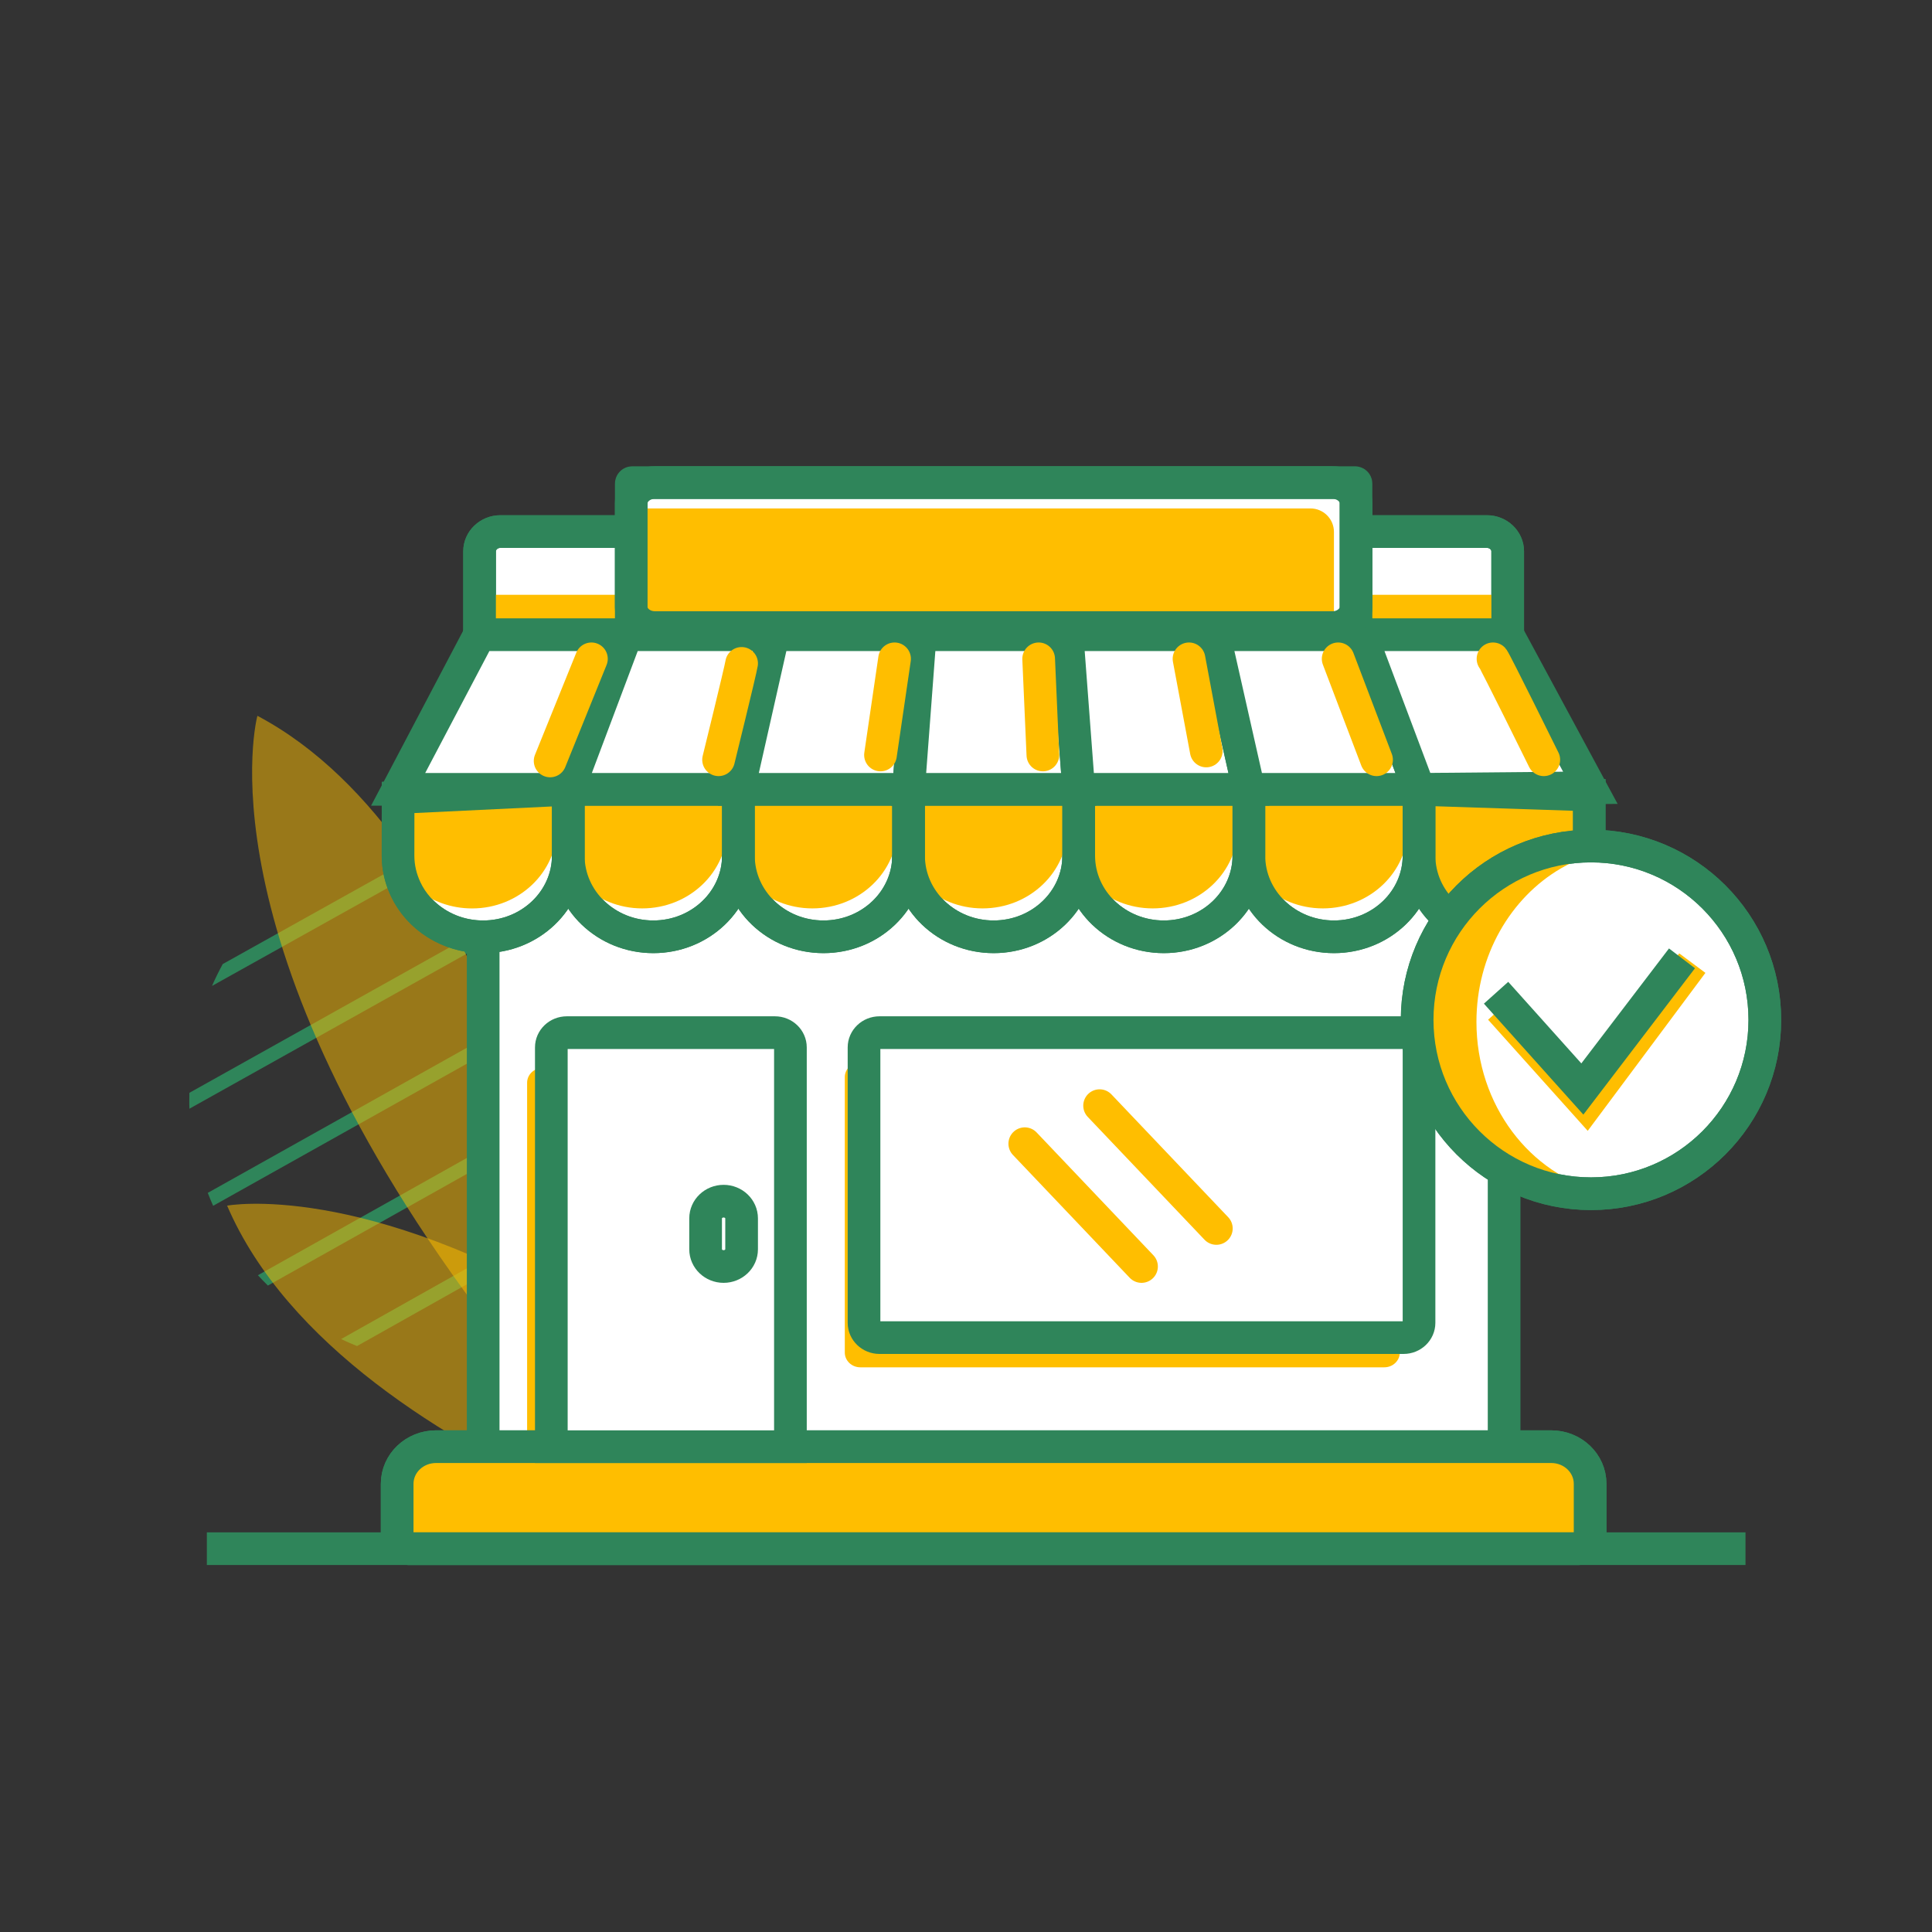 <svg width="473" height="473" viewBox="0 0 473 473" fill="none" xmlns="http://www.w3.org/2000/svg">
<rect x="0" y="0" width="473" height="473" fill="#333333" stroke="none"/>
<path d="M116.746 201.311L54.535 236.022C53.581 237.76 52.707 239.545 51.906 241.38L122.662 201.903C120.682 201.631 118.707 201.409 116.746 201.311Z" fill="#2F855A"/>
<path d="M148.011 210.726L46.366 267.549C46.358 268.848 46.311 270.152 46.377 271.438L151.245 212.813C150.182 212.096 149.119 211.384 148.011 210.726Z" fill="#2F855A"/>
<path d="M166.673 227.179L50.866 292.045C51.281 293.111 51.715 294.167 52.184 295.208L168.726 229.931C168.067 228.994 167.379 228.082 166.673 227.179Z" fill="#2F855A"/>
<path d="M177.674 247.929L63.142 312.206C63.919 313.084 64.764 313.899 65.587 314.736L178.695 251.263C178.397 250.136 178.029 249.035 177.674 247.929Z" fill="#2F855A"/>
<path d="M180.663 273.21L83.529 327.829C84.789 328.456 86.1 328.996 87.407 329.547L180.232 277.353C180.425 275.967 180.558 274.587 180.663 273.21Z" fill="#2F855A"/>
<path d="M161.882 314.696C164.16 312.372 166.264 309.879 168.19 307.23L119.556 334.63C122.802 334.352 126.001 333.882 129.122 333.152L161.882 314.696Z" fill="#2F855A"/>
<g opacity="0.5">
<path d="M55.604 295.169C70.245 329.252 109.335 352.962 140.984 367.239L161.789 367.102L198.367 366.854L200.145 364.337C179.655 345.91 160.914 332.302 144.206 322.286C144.214 322.278 144.214 322.278 144.206 322.278C88.67 288.961 55.604 295.169 55.604 295.169Z" fill="#FFBE00"/>
</g>
<g opacity="0.5">
<path d="M140.877 312.72C140.877 312.72 121.68 206.307 63.018 175.249C63.018 175.249 48.002 230.176 120.23 324.923" fill="#FFBE00"/>
</g>
<path d="M118.291 168.533H368.242V372.847H118.291V168.533Z" fill="white"/>
<path d="M118.291 168.533H368.242V372.847H118.291V168.533Z" stroke="#2F855A" stroke-width="8" stroke-miterlimit="10"/>
<path d="M187.584 362.833H129.049V265.087C129.049 263.088 130.746 261.467 132.839 261.467H183.794C185.887 261.467 187.584 263.088 187.584 265.087V362.833Z" fill="#FFBE00"/>
<path d="M369.114 168.532H117.419V134.992C117.419 132.312 119.694 130.14 122.5 130.14H364.033C366.839 130.14 369.113 132.312 369.113 134.992L369.114 168.532Z" fill="white"/>
<path d="M369.114 168.532H117.419V134.992C117.419 132.312 119.694 130.14 122.5 130.14H364.033C366.839 130.14 369.113 132.312 369.113 134.992L369.114 168.532Z" stroke="#2F855A" stroke-width="8" stroke-miterlimit="10"/>
<path d="M369.126 145.62V168.543H117.407V145.62H369.126Z" fill="#FFBE00"/>
<path d="M369.126 134.963V168.543H117.407V134.963C117.407 132.341 119.692 130.142 122.482 130.142H364.051C366.842 130.142 369.126 132.341 369.126 134.963Z" stroke="#2F855A" stroke-width="8" stroke-miterlimit="10"/>
<path d="M331.744 158.991H154.789C154.658 158.991 154.551 158.885 154.551 158.754V118.4C154.551 118.268 154.658 118.162 154.789 118.162H331.744C331.875 118.162 331.982 118.268 331.982 118.4V158.754C331.982 158.885 331.875 158.991 331.744 158.991Z" fill="white"/>
<path d="M331.744 158.991H154.789C154.658 158.991 154.551 158.885 154.551 158.754V118.4C154.551 118.268 154.658 118.162 154.789 118.162H331.744C331.875 118.162 331.982 118.268 331.982 118.4V158.754C331.982 158.885 331.875 158.991 331.744 158.991Z" stroke="#2F855A" stroke-width="8" stroke-miterlimit="10"/>
<path d="M326.581 130.226V158.984H160.291C157.161 158.984 154.54 156.363 154.54 153.233V124.475H320.829C323.959 124.475 326.581 127.012 326.581 130.226Z" fill="#FFBE00"/>
<path d="M118.292 229.352C106.788 229.352 97.463 220.446 97.463 209.46V195.245L139.121 193.253V209.46C139.121 220.446 129.795 229.352 118.292 229.352Z" fill="white"/>
<path d="M118.292 229.352C106.788 229.352 97.463 220.446 97.463 209.46V195.245L139.121 193.253V209.46C139.121 220.446 129.795 229.352 118.292 229.352Z" stroke="#2F855A" stroke-width="8" stroke-miterlimit="10"/>
<path d="M159.95 229.352C148.446 229.352 139.121 220.446 139.121 209.46V193.253H180.779V209.46C180.779 220.446 171.454 229.352 159.95 229.352Z" fill="white"/>
<path d="M159.95 229.352C148.446 229.352 139.121 220.446 139.121 209.46V193.253H180.779V209.46C180.779 220.446 171.454 229.352 159.95 229.352Z" stroke="#2F855A" stroke-width="8" stroke-miterlimit="10"/>
<path d="M201.609 229.352C190.105 229.352 180.779 220.446 180.779 209.46V193.253H222.437V209.46C222.437 220.446 213.112 229.352 201.609 229.352Z" fill="white"/>
<path d="M201.609 229.352C190.105 229.352 180.779 220.446 180.779 209.46V193.253H222.437V209.46C222.437 220.446 213.112 229.352 201.609 229.352Z" stroke="#2F855A" stroke-width="8" stroke-miterlimit="10"/>
<path d="M243.267 229.352C231.763 229.352 222.438 220.446 222.438 209.46V193.253H264.095V209.46C264.096 220.446 254.771 229.352 243.267 229.352Z" fill="white"/>
<path d="M243.267 229.352C231.763 229.352 222.438 220.446 222.438 209.46V193.253H264.095V209.46C264.096 220.446 254.771 229.352 243.267 229.352Z" stroke="#2F855A" stroke-width="8" stroke-miterlimit="10"/>
<path d="M284.925 229.352C273.421 229.352 264.096 220.446 264.096 209.46V193.253H305.754V209.46C305.754 220.446 296.428 229.352 284.925 229.352Z" fill="white"/>
<path d="M284.925 229.352C273.421 229.352 264.096 220.446 264.096 209.46V193.253H305.754V209.46C305.754 220.446 296.428 229.352 284.925 229.352Z" stroke="#2F855A" stroke-width="8" stroke-miterlimit="10"/>
<path d="M326.583 229.352C315.079 229.352 305.754 220.446 305.754 209.46V193.253H347.412V209.46C347.412 220.446 338.087 229.352 326.583 229.352Z" fill="white"/>
<path d="M326.583 229.352C315.079 229.352 305.754 220.446 305.754 209.46V193.253H347.412V209.46C347.412 220.446 338.087 229.352 326.583 229.352Z" stroke="#2F855A" stroke-width="8" stroke-miterlimit="10"/>
<path d="M368.241 229.352C356.737 229.352 347.412 220.446 347.412 209.46V193.253L389.07 194.625V209.46C389.07 220.446 379.745 229.352 368.241 229.352Z" fill="white"/>
<path d="M368.241 229.352C356.737 229.352 347.412 220.446 347.412 209.46V193.253L389.07 194.625V209.46C389.07 220.446 379.745 229.352 368.241 229.352Z" stroke="#2F855A" stroke-width="8" stroke-miterlimit="10"/>
<path d="M136.383 193.226V202.531C136.383 213.526 127.079 222.407 115.576 222.407C110.416 222.407 105.679 220.631 102.042 217.671C100.858 215.133 100.181 212.426 100.181 209.466V193.226H136.383Z" fill="#FFBE00"/>
<path d="M157.233 222.398C145.729 222.398 136.404 213.492 136.404 202.505V186.298H178.061V202.505C178.062 213.492 168.737 222.398 157.233 222.398Z" fill="#FFBE00"/>
<path d="M198.891 222.398C187.387 222.398 178.062 213.492 178.062 202.505V186.298H219.72V202.505C219.72 213.492 210.394 222.398 198.891 222.398Z" fill="#FFBE00"/>
<path d="M240.549 222.398C229.045 222.398 219.72 213.492 219.72 202.505V186.298H261.378V202.505C261.378 213.492 252.053 222.398 240.549 222.398Z" fill="#FFBE00"/>
<path d="M282.207 222.398C270.704 222.398 261.378 213.492 261.378 202.505V186.298H303.036V202.505C303.036 213.492 293.711 222.398 282.207 222.398Z" fill="#FFBE00"/>
<path d="M323.866 222.398C312.362 222.398 303.036 213.492 303.036 202.505V186.298H344.694V202.505C344.695 213.492 335.37 222.398 323.866 222.398Z" fill="#FFBE00"/>
<path d="M365.523 222.398C354.019 222.398 344.694 213.492 344.694 202.505V186.298H386.352V202.505C386.352 213.492 377.027 222.398 365.523 222.398Z" fill="#FFBE00"/>
<path d="M139.145 193.241V209.481C139.145 220.477 129.757 229.358 118.253 229.358C109.795 229.358 102.521 224.536 99.307 217.685C98.123 215.148 97.446 212.441 97.446 209.481L97.463 195.245L139.145 193.241Z" stroke="#2F855A" stroke-width="8" stroke-miterlimit="10"/>
<path d="M159.95 229.352C148.446 229.352 139.121 220.446 139.121 209.46V193.253H180.779V209.46C180.779 220.446 171.454 229.352 159.95 229.352Z" stroke="#2F855A" stroke-width="8" stroke-miterlimit="10"/>
<path d="M201.609 229.352C190.105 229.352 180.779 220.446 180.779 209.46V193.253H222.437V209.46C222.437 220.446 213.112 229.352 201.609 229.352Z" stroke="#2F855A" stroke-width="8" stroke-miterlimit="10"/>
<path d="M243.267 229.352C231.763 229.352 222.438 220.446 222.438 209.46V193.253H264.095V209.46C264.096 220.446 254.771 229.352 243.267 229.352Z" stroke="#2F855A" stroke-width="8" stroke-miterlimit="10"/>
<path d="M284.925 229.352C273.421 229.352 264.096 220.446 264.096 209.46V193.253H305.754V209.46C305.754 220.446 296.428 229.352 284.925 229.352Z" stroke="#2F855A" stroke-width="8" stroke-miterlimit="10"/>
<path d="M326.583 229.352C315.079 229.352 305.754 220.446 305.754 209.46V193.253H347.412V209.46C347.412 220.446 338.087 229.352 326.583 229.352Z" stroke="#2F855A" stroke-width="8" stroke-miterlimit="10"/>
<path d="M368.241 229.352C356.737 229.352 347.412 220.446 347.412 209.46V193.253L389.07 194.625V209.46C389.07 220.446 379.745 229.352 368.241 229.352Z" stroke="#2F855A" stroke-width="8" stroke-miterlimit="10"/>
<path d="M139.121 193.254H97.472L117.399 155.389H153.361L139.121 193.254Z" fill="white"/>
<path d="M139.121 193.254H97.472L117.399 155.389H153.361L139.121 193.254Z" stroke="#2F855A" stroke-width="8" stroke-miterlimit="10"/>
<path d="M180.779 193.254H139.121L153.361 155.389H189.323L180.779 193.254Z" fill="white"/>
<path d="M180.779 193.254H139.121L153.361 155.389H189.323L180.779 193.254Z" stroke="#2F855A" stroke-width="8" stroke-miterlimit="10"/>
<path d="M222.437 193.254H180.779L189.323 155.389H225.286L222.437 193.254Z" fill="white"/>
<path d="M222.437 193.254H180.779L189.323 155.389H225.286L222.437 193.254Z" stroke="#2F855A" stroke-width="8" stroke-miterlimit="10"/>
<path d="M264.096 193.254H222.438L225.286 155.389H261.248L264.096 193.254Z" fill="white"/>
<path d="M264.096 193.254H222.438L225.286 155.389H261.248L264.096 193.254Z" stroke="#2F855A" stroke-width="8" stroke-miterlimit="10"/>
<path d="M305.754 193.254H264.096L261.248 155.389H297.21L305.754 193.254Z" fill="white"/>
<path d="M305.754 193.254H264.096L261.248 155.389H297.21L305.754 193.254Z" stroke="#2F855A" stroke-width="8" stroke-miterlimit="10"/>
<path d="M347.412 193.254H305.754L297.21 155.389H333.172L347.412 193.254Z" fill="white"/>
<path d="M347.412 193.254H305.754L297.21 155.389H333.172L347.412 193.254Z" stroke="#2F855A" stroke-width="8" stroke-miterlimit="10"/>
<path d="M389.361 192.873L347.412 193.254L333.172 155.389H369.135L389.361 192.873Z" fill="white"/>
<path d="M389.361 192.873L347.412 193.254L333.172 155.389H369.135L389.361 192.873Z" stroke="#2F855A" stroke-width="8" stroke-miterlimit="10"/>
<path d="M379.784 354.18H106.749C101.494 354.18 97.236 358.248 97.236 363.266V376.58C97.236 378.002 98.443 379.155 99.932 379.155H386.601C388.09 379.155 389.298 378.002 389.298 376.58V363.266C389.298 358.248 385.039 354.18 379.784 354.18Z" fill="white"/>
<path d="M379.784 354.18H106.749C101.494 354.18 97.236 358.248 97.236 363.266V376.58C97.236 378.002 98.443 379.155 99.932 379.155H386.601C388.09 379.155 389.298 378.002 389.298 376.58V363.266C389.298 358.248 385.039 354.18 379.784 354.18Z" stroke="#2F855A" stroke-width="8" stroke-miterlimit="10"/>
<path d="M379.784 354.18H106.749C101.494 354.18 97.236 358.248 97.236 363.266V376.58C97.236 378.002 98.443 379.155 99.932 379.155H386.601C388.09 379.155 389.298 378.002 389.298 376.58V363.266C389.298 358.248 385.039 354.18 379.784 354.18Z" fill="#FFBE00"/>
<path d="M379.784 354.18H106.749C101.494 354.18 97.236 358.248 97.236 363.266V376.58C97.236 378.002 98.443 379.155 99.932 379.155H386.601C388.09 379.155 389.298 378.002 389.298 376.58V363.266C389.298 358.248 385.039 354.18 379.784 354.18Z" stroke="#2F855A" stroke-width="8" stroke-miterlimit="10"/>
<path d="M338.915 334.752H210.617C208.524 334.752 206.827 333.131 206.827 331.132V263.709C206.827 261.71 208.524 260.089 210.617 260.089H338.915C341.008 260.089 342.706 261.71 342.706 263.709V331.132C342.706 333.131 341.008 334.752 338.915 334.752Z" fill="#FFBE00"/>
<path d="M343.622 327.478H215.324C213.231 327.478 211.533 325.857 211.533 323.858V256.435C211.533 254.435 213.231 252.815 215.324 252.815H343.622C345.715 252.815 347.412 254.435 347.412 256.435V323.858C347.412 325.858 345.715 327.478 343.622 327.478Z" fill="white"/>
<path d="M343.622 327.478H215.324C213.231 327.478 211.533 325.857 211.533 323.858V256.435C211.533 254.435 213.231 252.815 215.324 252.815H343.622C345.715 252.815 347.412 254.435 347.412 256.435V323.858C347.412 325.858 345.715 327.478 343.622 327.478Z" stroke="#2F855A" stroke-width="8" stroke-miterlimit="10"/>
<path d="M193.514 354.18H134.978V256.435C134.978 254.435 136.676 252.815 138.769 252.815H189.723C191.816 252.815 193.514 254.435 193.514 256.435V354.18Z" fill="white"/>
<path d="M193.514 354.18H134.978V256.435C134.978 254.435 136.676 252.815 138.769 252.815H189.723C191.816 252.815 193.514 254.435 193.514 256.435V354.18Z" stroke="#2F855A" stroke-width="8" stroke-miterlimit="10"/>
<path d="M177.156 310.071C179.59 310.071 181.563 308.187 181.563 305.862V298.286C181.563 295.961 179.59 294.076 177.156 294.076C174.722 294.076 172.749 295.961 172.749 298.286V305.862C172.749 308.187 174.722 310.071 177.156 310.071Z" fill="white"/>
<path d="M177.156 310.071C179.59 310.071 181.563 308.187 181.563 305.862V298.286C181.563 295.961 179.59 294.076 177.156 294.076C174.722 294.076 172.749 295.961 172.749 298.286V305.862C172.749 308.187 174.722 310.071 177.156 310.071Z" stroke="#2F855A" stroke-width="8" stroke-miterlimit="10"/>
<path d="M250.888 280.005L279.473 310.071" stroke="#FFBE00" stroke-width="8" stroke-miterlimit="10" stroke-linecap="round"/>
<path d="M269.208 270.69L297.793 300.756" stroke="#FFBE00" stroke-width="8" stroke-miterlimit="10" stroke-linecap="round"/>
<path d="M331.994 123.204V148.642C331.994 151.289 329.542 153.494 326.581 153.641H160.291C157.161 153.641 154.54 151.362 154.54 148.642V123.204C154.54 120.41 157.161 118.131 160.291 118.131H326.242C329.372 118.131 331.994 120.41 331.994 123.204Z" stroke="#2F855A" stroke-width="8" stroke-miterlimit="10"/>
<path d="M365.523 161.297C366.095 161.956 377.956 186.008 377.956 186.008" stroke="#FFBE00" stroke-width="8" stroke-miterlimit="10" stroke-linecap="round"/>
<path d="M327.614 161.297L337.013 186.008" stroke="#FFBE00" stroke-width="8" stroke-miterlimit="10" stroke-linecap="round"/>
<path d="M291.098 161.297L295.322 183.859" stroke="#FFBE00" stroke-width="8" stroke-miterlimit="10" stroke-linecap="round"/>
<path d="M254.288 161.297L255.32 184.839" stroke="#FFBE00" stroke-width="8" stroke-miterlimit="10" stroke-linecap="round"/>
<path d="M219.012 161.297L215.563 184.839" stroke="#FFBE00" stroke-width="8" stroke-miterlimit="10" stroke-linecap="round"/>
<path d="M181.563 162.414C181.241 164.412 175.921 186.009 175.921 186.009" stroke="#FFBE00" stroke-width="8" stroke-miterlimit="10" stroke-linecap="round"/>
<path d="M144.796 161.297L134.683 186.298" stroke="#FFBE00" stroke-width="8" stroke-miterlimit="10" stroke-linecap="round"/>
<path d="M50.64 379.156H427.34" stroke="#2F855A" stroke-width="8" stroke-miterlimit="10"/>
<path d="M432.072 249.691C432.072 273.196 413.018 292.251 389.513 292.251C366.008 292.251 346.953 273.196 346.953 249.691C346.953 226.186 366.008 207.131 389.513 207.131C413.018 207.131 432.072 226.186 432.072 249.691Z" fill="white"/>
<path d="M432.072 249.691C432.072 273.196 413.018 292.251 389.513 292.251C366.008 292.251 346.953 273.196 346.953 249.691C346.953 226.186 366.008 207.131 389.513 207.131C413.018 207.131 432.072 226.186 432.072 249.691Z" stroke="#2F855A" stroke-width="8" stroke-miterlimit="10"/>
<path d="M346.958 249.695C346.958 273.201 364.43 292.25 385.995 292.25C388.058 292.25 390.089 292.079 392.066 291.735C374.562 287.538 361.469 270.531 361.469 250.185C361.469 233.899 369.862 219.743 382.184 212.583C385.948 210.402 390.074 208.874 394.444 208.136C391.727 207.475 388.901 207.131 385.995 207.131C379.374 207.131 373.137 208.925 367.673 212.093C355.351 219.253 346.958 233.41 346.958 249.695Z" fill="#FFBE00"/>
<path d="M432.072 249.691C432.072 273.196 413.018 292.251 389.513 292.251C366.008 292.251 346.953 273.196 346.953 249.691C346.953 226.186 366.008 207.131 389.513 207.131C413.018 207.131 432.072 226.186 432.072 249.691Z" stroke="#2F855A" stroke-width="8" stroke-miterlimit="10"/>
<path d="M367.303 246.98L388.427 270.546L414.317 235.794" stroke="#FFBE00" stroke-width="8" stroke-miterlimit="10"/>
<path d="M366.273 243.048L387.397 266.615L411.791 234.627" fill="white"/>
<path d="M366.273 243.048L387.397 266.615L411.791 234.627" stroke="#2F855A" stroke-width="8" stroke-miterlimit="10"/>
</svg>

